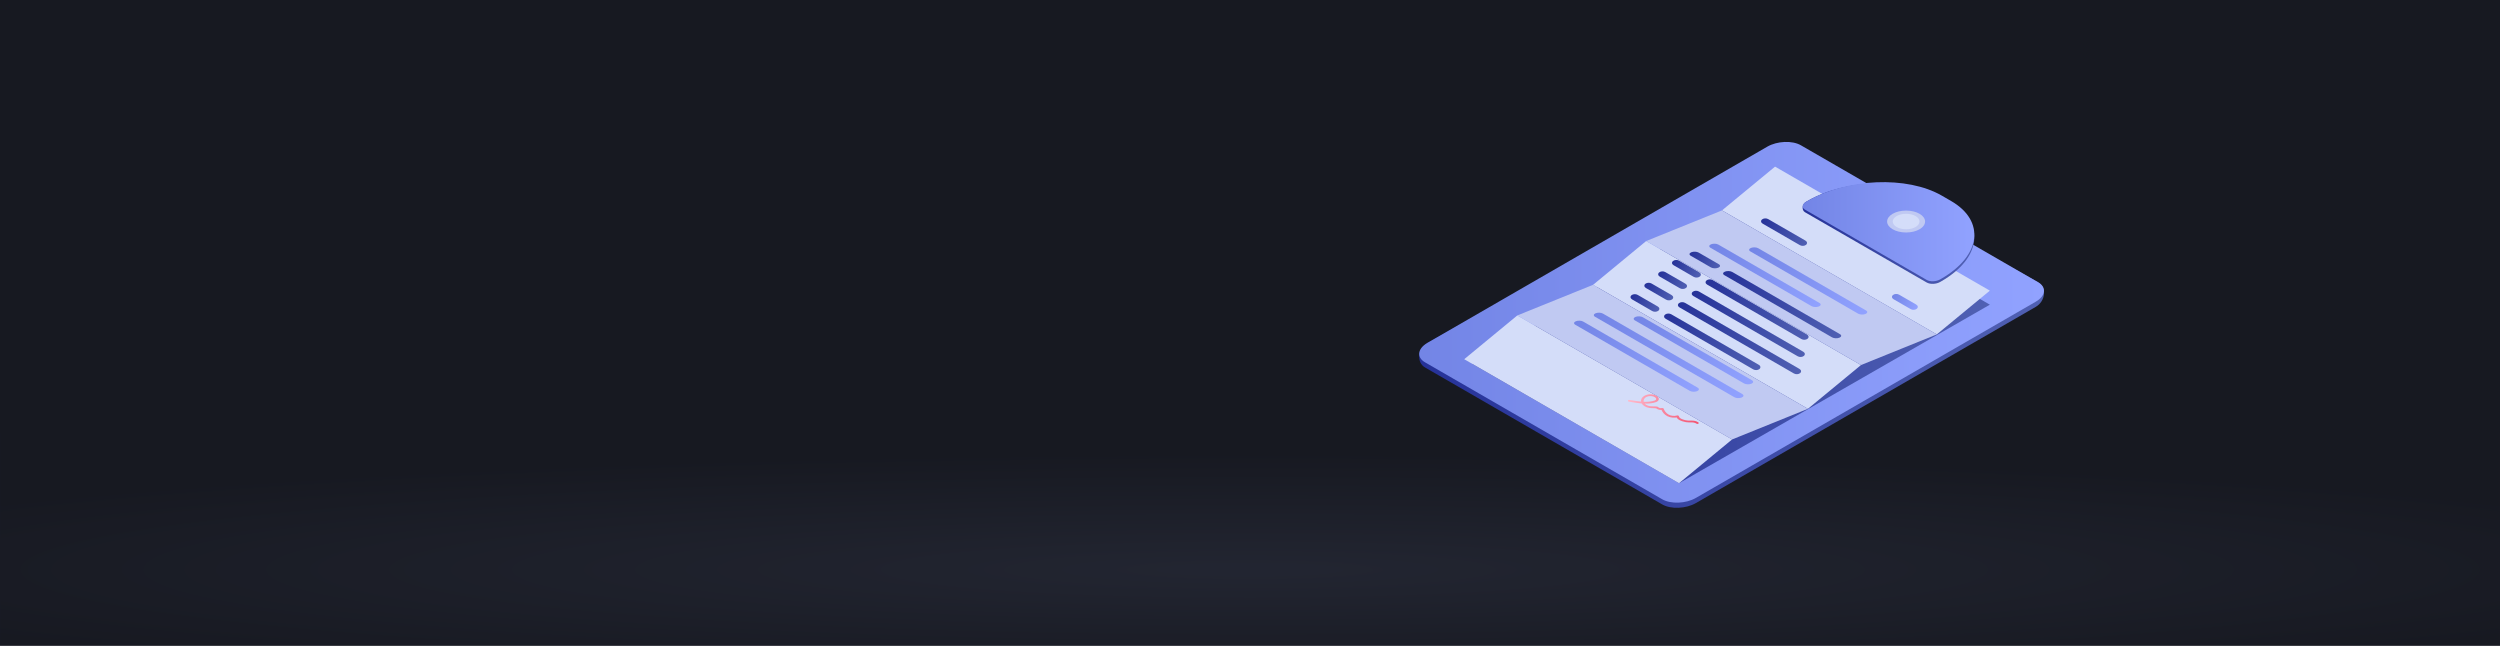 <svg width="1920" height="496" viewBox="0 0 1920 496" fill="none" xmlns="http://www.w3.org/2000/svg">
<rect width="1920" height="496" fill="#171921"/>
<mask id="mask0_1_109" style="mask-type:alpha" maskUnits="userSpaceOnUse" x="0" y="199" width="1920" height="297">
<rect y="199" width="1920" height="297" fill="#171921"/>
</mask>
<g mask="url(#mask0_1_109)">
<rect opacity="0.5" y="332.131" width="1920" height="163.869" fill="url(#paint0_radial_1_109)"/>
</g>
<g style="mix-blend-mode:overlay">
<path d="M1276.63 387.418L1094.41 282.214C1087.79 278.389 1088.62 267.751 1096.26 263.335L1357.25 116.611C1364.9 112.195 1376.47 111.716 1383.1 115.54L1565.32 216.786C1571.94 220.611 1571.11 231.249 1563.46 235.665L1302.47 386.347C1294.82 390.763 1283.25 391.242 1276.63 387.418Z" fill="url(#paint1_linear_1_109)"/>
<path d="M1276.63 383.46L1094.41 278.256C1087.79 274.432 1088.62 267.751 1096.26 263.336L1357.25 112.653C1364.9 108.237 1376.47 107.757 1383.1 111.582L1565.32 216.787C1571.94 220.611 1571.11 227.291 1563.46 231.707L1302.47 382.389C1294.82 386.805 1283.25 387.285 1276.63 383.46Z" fill="url(#paint2_linear_1_109)"/>
<path d="M1289.48 371.115L1528.2 233.984L1361.65 137.9L1130.66 279.422L1289.48 371.115Z" fill="url(#paint3_linear_1_109)"/>
<path d="M1388.47 313.969L1223.5 218.727L1264.26 185.116L1429.23 280.358L1388.47 313.969Z" fill="#D4DDF9"/>
<path d="M1300.78 212.633L1285.32 203.704C1283.89 202.882 1283.69 201.433 1284.86 200.466C1286.04 199.499 1288.14 199.381 1289.56 200.203L1305.03 209.132C1306.45 209.954 1306.66 211.404 1305.48 212.371C1304.31 213.338 1302.21 213.455 1300.78 212.633Z" fill="url(#paint4_linear_1_109)"/>
<path d="M1290.17 221.386L1274.7 212.457C1273.28 211.635 1273.07 210.185 1274.25 209.219C1275.42 208.252 1277.52 208.134 1278.95 208.956L1294.41 217.885C1295.84 218.707 1296.04 220.157 1294.87 221.124C1293.69 222.091 1291.59 222.208 1290.17 221.386Z" fill="url(#paint5_linear_1_109)"/>
<path d="M1279.56 230.14L1264.09 221.211C1262.67 220.389 1262.46 218.939 1263.64 217.972C1264.81 217.005 1266.91 216.888 1268.34 217.709L1283.8 226.639C1285.23 227.46 1285.43 228.91 1284.26 229.877C1283.08 230.844 1280.98 230.962 1279.56 230.14Z" fill="url(#paint6_linear_1_109)"/>
<path d="M1268.93 238.893L1253.47 229.964C1252.04 229.142 1251.84 227.692 1253.01 226.725C1254.18 225.758 1256.29 225.641 1257.71 226.463L1273.18 235.392C1274.6 236.214 1274.8 237.664 1273.63 238.631C1272.46 239.597 1270.36 239.715 1268.93 238.893Z" fill="url(#paint7_linear_1_109)"/>
<path d="M1383.53 260.406L1311.1 218.587C1309.68 217.765 1309.47 216.315 1310.64 215.348C1311.82 214.381 1313.92 214.264 1315.35 215.086L1387.78 256.905C1389.2 257.727 1389.4 259.177 1388.23 260.144C1387.06 261.111 1384.96 261.228 1383.53 260.406Z" fill="url(#paint8_linear_1_109)"/>
<path d="M1380.65 273.624L1300.48 227.34C1299.06 226.518 1298.85 225.068 1300.03 224.101C1301.2 223.134 1303.3 223.017 1304.73 223.839L1384.89 270.123C1386.32 270.944 1386.52 272.394 1385.35 273.361C1384.18 274.329 1382.07 274.446 1380.65 273.624Z" fill="url(#paint9_linear_1_109)"/>
<path d="M1377.76 286.842L1289.86 236.093C1288.44 235.271 1288.24 233.821 1289.41 232.855C1290.58 231.888 1292.69 231.77 1294.11 232.592L1382.01 283.341C1383.43 284.163 1383.64 285.613 1382.46 286.579C1381.29 287.547 1379.19 287.664 1377.76 286.842Z" fill="url(#paint10_linear_1_109)"/>
<path d="M1346.53 283.69L1279.25 244.846C1277.82 244.025 1277.62 242.575 1278.79 241.608C1279.97 240.641 1282.07 240.523 1283.49 241.345L1350.77 280.189C1352.2 281.011 1352.4 282.461 1351.23 283.427C1350.05 284.394 1347.95 284.512 1346.53 283.69Z" fill="url(#paint11_linear_1_109)"/>
<path d="M1487.44 256.824L1322.48 161.581L1363.24 127.971L1528.2 223.213L1487.44 256.824Z" fill="#D4DDF9"/>
<path d="M1382.34 188.285L1353.72 171.766C1352.3 170.944 1352.1 169.494 1353.27 168.527C1354.44 167.56 1356.55 167.442 1357.97 168.264L1386.58 184.784C1388.01 185.606 1388.21 187.056 1387.04 188.023C1385.86 188.99 1383.76 189.107 1382.34 188.285Z" fill="url(#paint12_linear_1_109)"/>
<path d="M1467.4 237.397L1454.26 229.807C1452.83 228.985 1452.63 227.535 1453.8 226.568C1454.97 225.601 1457.08 225.484 1458.5 226.305L1471.65 233.895C1473.07 234.717 1473.27 236.167 1472.1 237.134C1470.93 238.101 1468.83 238.219 1467.4 237.397Z" fill="url(#paint13_linear_1_109)"/>
<path d="M1429.22 280.359L1264.26 185.116L1322.47 161.582L1487.44 256.824L1429.22 280.359Z" fill="#C0C9F2"/>
<path d="M1407.04 259.096L1324.29 211.324C1322.87 210.502 1323.07 209.287 1324.75 208.61C1326.42 207.933 1328.93 208.051 1330.36 208.873L1413.1 256.645C1414.52 257.467 1414.32 258.682 1412.64 259.359C1410.97 260.036 1408.46 259.918 1407.04 259.096Z" fill="url(#paint14_linear_1_109)"/>
<path d="M1313.98 205.371L1298.51 196.441C1297.09 195.62 1297.29 194.404 1298.96 193.728C1300.64 193.051 1303.15 193.168 1304.57 193.99L1320.04 202.919C1321.46 203.741 1321.26 204.956 1319.59 205.633C1317.91 206.31 1315.4 206.192 1313.98 205.371Z" fill="url(#paint15_linear_1_109)"/>
<path d="M1427.04 240.886L1344.3 193.113C1342.88 192.291 1343.08 191.076 1344.75 190.399C1346.43 189.722 1348.94 189.84 1350.36 190.662L1433.11 238.435C1434.53 239.257 1434.33 240.472 1432.65 241.148C1430.98 241.825 1428.47 241.708 1427.04 240.886Z" fill="url(#paint16_linear_1_109)"/>
<path d="M1391.26 235.11L1313.67 190.312C1312.24 189.49 1312.45 188.275 1314.12 187.598C1315.8 186.921 1318.31 187.039 1319.73 187.861L1397.32 232.658C1398.74 233.48 1398.54 234.695 1396.87 235.372C1395.19 236.049 1392.68 235.931 1391.26 235.11Z" fill="url(#paint17_linear_1_109)"/>
<path d="M1330.25 337.504L1165.28 242.261L1223.5 218.727L1388.46 313.969L1330.25 337.504Z" fill="#C0C9F2"/>
<path d="M1339.4 294.461L1255.63 246.092C1254.2 245.27 1254.41 244.055 1256.08 243.378C1257.76 242.702 1260.27 242.819 1261.69 243.641L1345.47 292.009C1346.89 292.831 1346.69 294.046 1345.01 294.723C1343.34 295.4 1340.83 295.283 1339.4 294.461Z" fill="url(#paint18_linear_1_109)"/>
<path d="M1331.98 305.054L1225 243.292C1223.58 242.47 1223.78 241.255 1225.46 240.578C1227.13 239.901 1229.64 240.018 1231.07 240.84L1338.04 302.603C1339.47 303.425 1339.26 304.64 1337.59 305.317C1335.91 305.994 1333.4 305.876 1331.98 305.054Z" fill="url(#paint19_linear_1_109)"/>
<path d="M1297.74 300.171L1209.84 249.421C1208.41 248.599 1208.62 247.384 1210.29 246.707C1211.97 246.03 1214.48 246.147 1215.9 246.969L1303.8 297.72C1305.23 298.541 1305.02 299.756 1303.35 300.433C1301.68 301.11 1299.16 300.993 1297.74 300.171Z" fill="url(#paint20_linear_1_109)"/>
<path d="M1289.48 371.115L1124.52 275.872L1165.28 242.261L1330.24 337.504L1289.48 371.115Z" fill="#D4DDF9"/>
<path d="M1251.06 308.503C1255.09 309.166 1259.22 309.89 1263.37 309.984C1266.14 310.047 1269.36 309.715 1271.8 308.799C1273.95 307.989 1274.59 306.371 1273.31 304.905C1272.2 303.627 1270.01 302.902 1267.92 302.819C1263.31 302.634 1259.74 305.438 1260.31 308.567C1260.64 310.372 1262.37 311.923 1264.68 312.782C1265.88 313.228 1267.19 313.419 1268.53 313.456C1269.86 313.493 1271.18 313.419 1272.49 313.69C1272.27 313.593 1272.05 313.496 1271.83 313.399C1272.85 314.634 1275.15 315.171 1277.05 314.669C1276.62 314.528 1276.19 314.388 1275.76 314.247C1276.55 316.279 1278.02 318.388 1280.58 319.65C1282.97 320.828 1286.01 321.114 1288.72 320.38C1288.27 320.182 1287.83 319.984 1287.38 319.785C1287.84 322.327 1291.62 323.66 1294.88 324.236C1296.26 324.481 1297.68 324.385 1299.09 324.385C1300.62 324.385 1301.87 324.693 1303.01 325.418C1303.96 326.025 1305.24 324.973 1304.28 324.368C1303.18 323.664 1301.85 323.186 1300.35 323.061C1299.08 322.956 1297.82 323.079 1296.55 323.025C1295.06 322.961 1293.58 322.562 1292.27 322.083C1290.87 321.572 1289.58 320.808 1289.37 319.675C1289.29 319.248 1288.64 318.913 1288.03 319.08C1285.79 319.685 1283.31 319.438 1281.42 318.37C1279.39 317.225 1278.3 315.488 1277.64 313.791C1277.5 313.437 1276.82 313.244 1276.35 313.369C1275.59 313.57 1274.78 313.5 1274.11 313.158C1273.74 312.972 1273.62 312.677 1273.28 312.486C1272.86 312.242 1272.08 312.194 1271.56 312.152C1269.47 311.988 1267.44 312.26 1265.5 311.533C1263.64 310.836 1262.32 309.513 1262.26 308.052C1262.2 306.793 1263.05 305.496 1264.56 304.781C1266.14 304.032 1268.35 303.988 1270.06 304.624C1271.72 305.245 1272.91 306.75 1270.89 307.566C1269.76 308.021 1268.29 308.244 1267 308.415C1265.87 308.565 1264.71 308.629 1263.56 308.617C1259.47 308.576 1255.34 307.797 1251.38 307.146C1250.12 306.938 1249.8 308.296 1251.06 308.503Z" fill="url(#paint21_linear_1_109)"/>
<path d="M1479.72 216.967L1386.21 162.98C1383.56 161.45 1383.89 156.8 1386.95 155.033L1388.12 154.361C1418.71 136.697 1464.75 136.896 1491.25 152.193L1498.4 156.324C1524.9 171.621 1521.58 198.341 1490.98 216.004L1490.06 216.539C1487 218.305 1482.37 218.497 1479.72 216.967Z" fill="url(#paint22_linear_1_109)"/>
<path d="M1479.72 214.988L1386.21 161.001C1383.56 159.472 1383.89 156.8 1386.95 155.033L1387.88 154.498C1418.47 136.835 1464.75 134.916 1491.25 150.213L1498.4 154.344C1524.9 169.641 1521.58 196.361 1490.98 214.025L1490.06 214.56C1487 216.326 1482.37 216.518 1479.72 214.988Z" fill="url(#paint23_linear_1_109)"/>
<path d="M1463.89 178.555C1471.95 178.555 1478.47 174.786 1478.47 170.137C1478.47 165.488 1471.95 161.719 1463.89 161.719C1455.84 161.719 1449.31 165.488 1449.31 170.137C1449.31 174.786 1455.84 178.555 1463.89 178.555Z" fill="#C0C9F2"/>
<path d="M1463.89 176.074C1469.57 176.074 1474.17 173.416 1474.17 170.137C1474.17 166.858 1469.57 164.2 1463.89 164.2C1458.21 164.2 1453.61 166.858 1453.61 170.137C1453.61 173.416 1458.21 176.074 1463.89 176.074Z" fill="#D4DDF9"/>
</g>
<defs>
<radialGradient id="paint0_radial_1_109" cx="0" cy="0" r="1" gradientUnits="userSpaceOnUse" gradientTransform="translate(960 437.475) rotate(90) scale(92.636 1215.8)">
<stop stop-color="#2F3343"/>
<stop offset="1" stop-color="#171921"/>
</radialGradient>
<linearGradient id="paint1_linear_1_109" x1="1089.94" y1="251.479" x2="1569.79" y2="251.479" gradientUnits="userSpaceOnUse">
<stop stop-color="#263299"/>
<stop offset="1" stop-color="#5060B3"/>
</linearGradient>
<linearGradient id="paint2_linear_1_109" x1="1089.94" y1="247.521" x2="1569.79" y2="247.521" gradientUnits="userSpaceOnUse">
<stop stop-color="#7385E6"/>
<stop offset="1" stop-color="#91A2FF"/>
</linearGradient>
<linearGradient id="paint3_linear_1_109" x1="1130.66" y1="254.507" x2="1528.2" y2="254.507" gradientUnits="userSpaceOnUse">
<stop stop-color="#263299"/>
<stop offset="1" stop-color="#5060B3"/>
</linearGradient>
<linearGradient id="paint4_linear_1_109" x1="1284.73" y1="200.389" x2="1305.62" y2="212.448" gradientUnits="userSpaceOnUse">
<stop stop-color="#263299"/>
<stop offset="1" stop-color="#5060B3"/>
</linearGradient>
<linearGradient id="paint5_linear_1_109" x1="1274.11" y1="209.142" x2="1295" y2="221.2" gradientUnits="userSpaceOnUse">
<stop stop-color="#263299"/>
<stop offset="1" stop-color="#5060B3"/>
</linearGradient>
<linearGradient id="paint6_linear_1_109" x1="1263.5" y1="217.896" x2="1284.39" y2="229.954" gradientUnits="userSpaceOnUse">
<stop stop-color="#263299"/>
<stop offset="1" stop-color="#5060B3"/>
</linearGradient>
<linearGradient id="paint7_linear_1_109" x1="1252.88" y1="226.649" x2="1273.76" y2="238.707" gradientUnits="userSpaceOnUse">
<stop stop-color="#263299"/>
<stop offset="1" stop-color="#5060B3"/>
</linearGradient>
<linearGradient id="paint8_linear_1_109" x1="1310.51" y1="215.272" x2="1388.36" y2="260.22" gradientUnits="userSpaceOnUse">
<stop stop-color="#263299"/>
<stop offset="1" stop-color="#5060B3"/>
</linearGradient>
<linearGradient id="paint9_linear_1_109" x1="1299.9" y1="224.025" x2="1385.48" y2="273.438" gradientUnits="userSpaceOnUse">
<stop stop-color="#263299"/>
<stop offset="1" stop-color="#5060B3"/>
</linearGradient>
<linearGradient id="paint10_linear_1_109" x1="1289.28" y1="232.778" x2="1382.6" y2="286.656" gradientUnits="userSpaceOnUse">
<stop stop-color="#263299"/>
<stop offset="1" stop-color="#5060B3"/>
</linearGradient>
<linearGradient id="paint11_linear_1_109" x1="1278.66" y1="241.531" x2="1351.36" y2="283.504" gradientUnits="userSpaceOnUse">
<stop stop-color="#263299"/>
<stop offset="1" stop-color="#5060B3"/>
</linearGradient>
<linearGradient id="paint12_linear_1_109" x1="1353.14" y1="168.45" x2="1387.17" y2="188.099" gradientUnits="userSpaceOnUse">
<stop stop-color="#263299"/>
<stop offset="1" stop-color="#5060B3"/>
</linearGradient>
<linearGradient id="paint13_linear_1_109" x1="1453.67" y1="226.492" x2="1472.23" y2="237.211" gradientUnits="userSpaceOnUse">
<stop stop-color="#7385E6"/>
<stop offset="1" stop-color="#91A2FF"/>
</linearGradient>
<linearGradient id="paint14_linear_1_109" x1="1324.21" y1="208.302" x2="1413.18" y2="259.667" gradientUnits="userSpaceOnUse">
<stop stop-color="#263299"/>
<stop offset="1" stop-color="#5060B3"/>
</linearGradient>
<linearGradient id="paint15_linear_1_109" x1="1298.43" y1="193.419" x2="1320.12" y2="205.941" gradientUnits="userSpaceOnUse">
<stop stop-color="#263299"/>
<stop offset="1" stop-color="#5060B3"/>
</linearGradient>
<linearGradient id="paint16_linear_1_109" x1="1344.22" y1="190.09" x2="1433.19" y2="241.457" gradientUnits="userSpaceOnUse">
<stop stop-color="#7385E6"/>
<stop offset="1" stop-color="#91A2FF"/>
</linearGradient>
<linearGradient id="paint17_linear_1_109" x1="1313.59" y1="187.29" x2="1397.4" y2="235.68" gradientUnits="userSpaceOnUse">
<stop stop-color="#7385E6"/>
<stop offset="1" stop-color="#91A2FF"/>
</linearGradient>
<linearGradient id="paint18_linear_1_109" x1="1255.55" y1="243.07" x2="1345.55" y2="295.032" gradientUnits="userSpaceOnUse">
<stop stop-color="#7385E6"/>
<stop offset="1" stop-color="#91A2FF"/>
</linearGradient>
<linearGradient id="paint19_linear_1_109" x1="1224.92" y1="240.269" x2="1338.12" y2="305.625" gradientUnits="userSpaceOnUse">
<stop stop-color="#7385E6"/>
<stop offset="1" stop-color="#91A2FF"/>
</linearGradient>
<linearGradient id="paint20_linear_1_109" x1="1209.76" y1="246.398" x2="1303.88" y2="300.742" gradientUnits="userSpaceOnUse">
<stop stop-color="#7385E6"/>
<stop offset="1" stop-color="#91A2FF"/>
</linearGradient>
<linearGradient id="paint21_linear_1_109" x1="1250.26" y1="314.205" x2="1304.62" y2="314.205" gradientUnits="userSpaceOnUse">
<stop stop-color="#FFBACC"/>
<stop offset="1" stop-color="#F3516F"/>
</linearGradient>
<linearGradient id="paint22_linear_1_109" x1="1384.42" y1="179.453" x2="1516.29" y2="179.453" gradientUnits="userSpaceOnUse">
<stop stop-color="#263299"/>
<stop offset="1" stop-color="#5060B3"/>
</linearGradient>
<linearGradient id="paint23_linear_1_109" x1="1384.42" y1="177.954" x2="1516.29" y2="177.954" gradientUnits="userSpaceOnUse">
<stop stop-color="#7385E6"/>
<stop offset="1" stop-color="#91A2FF"/>
</linearGradient>
</defs>
</svg>
